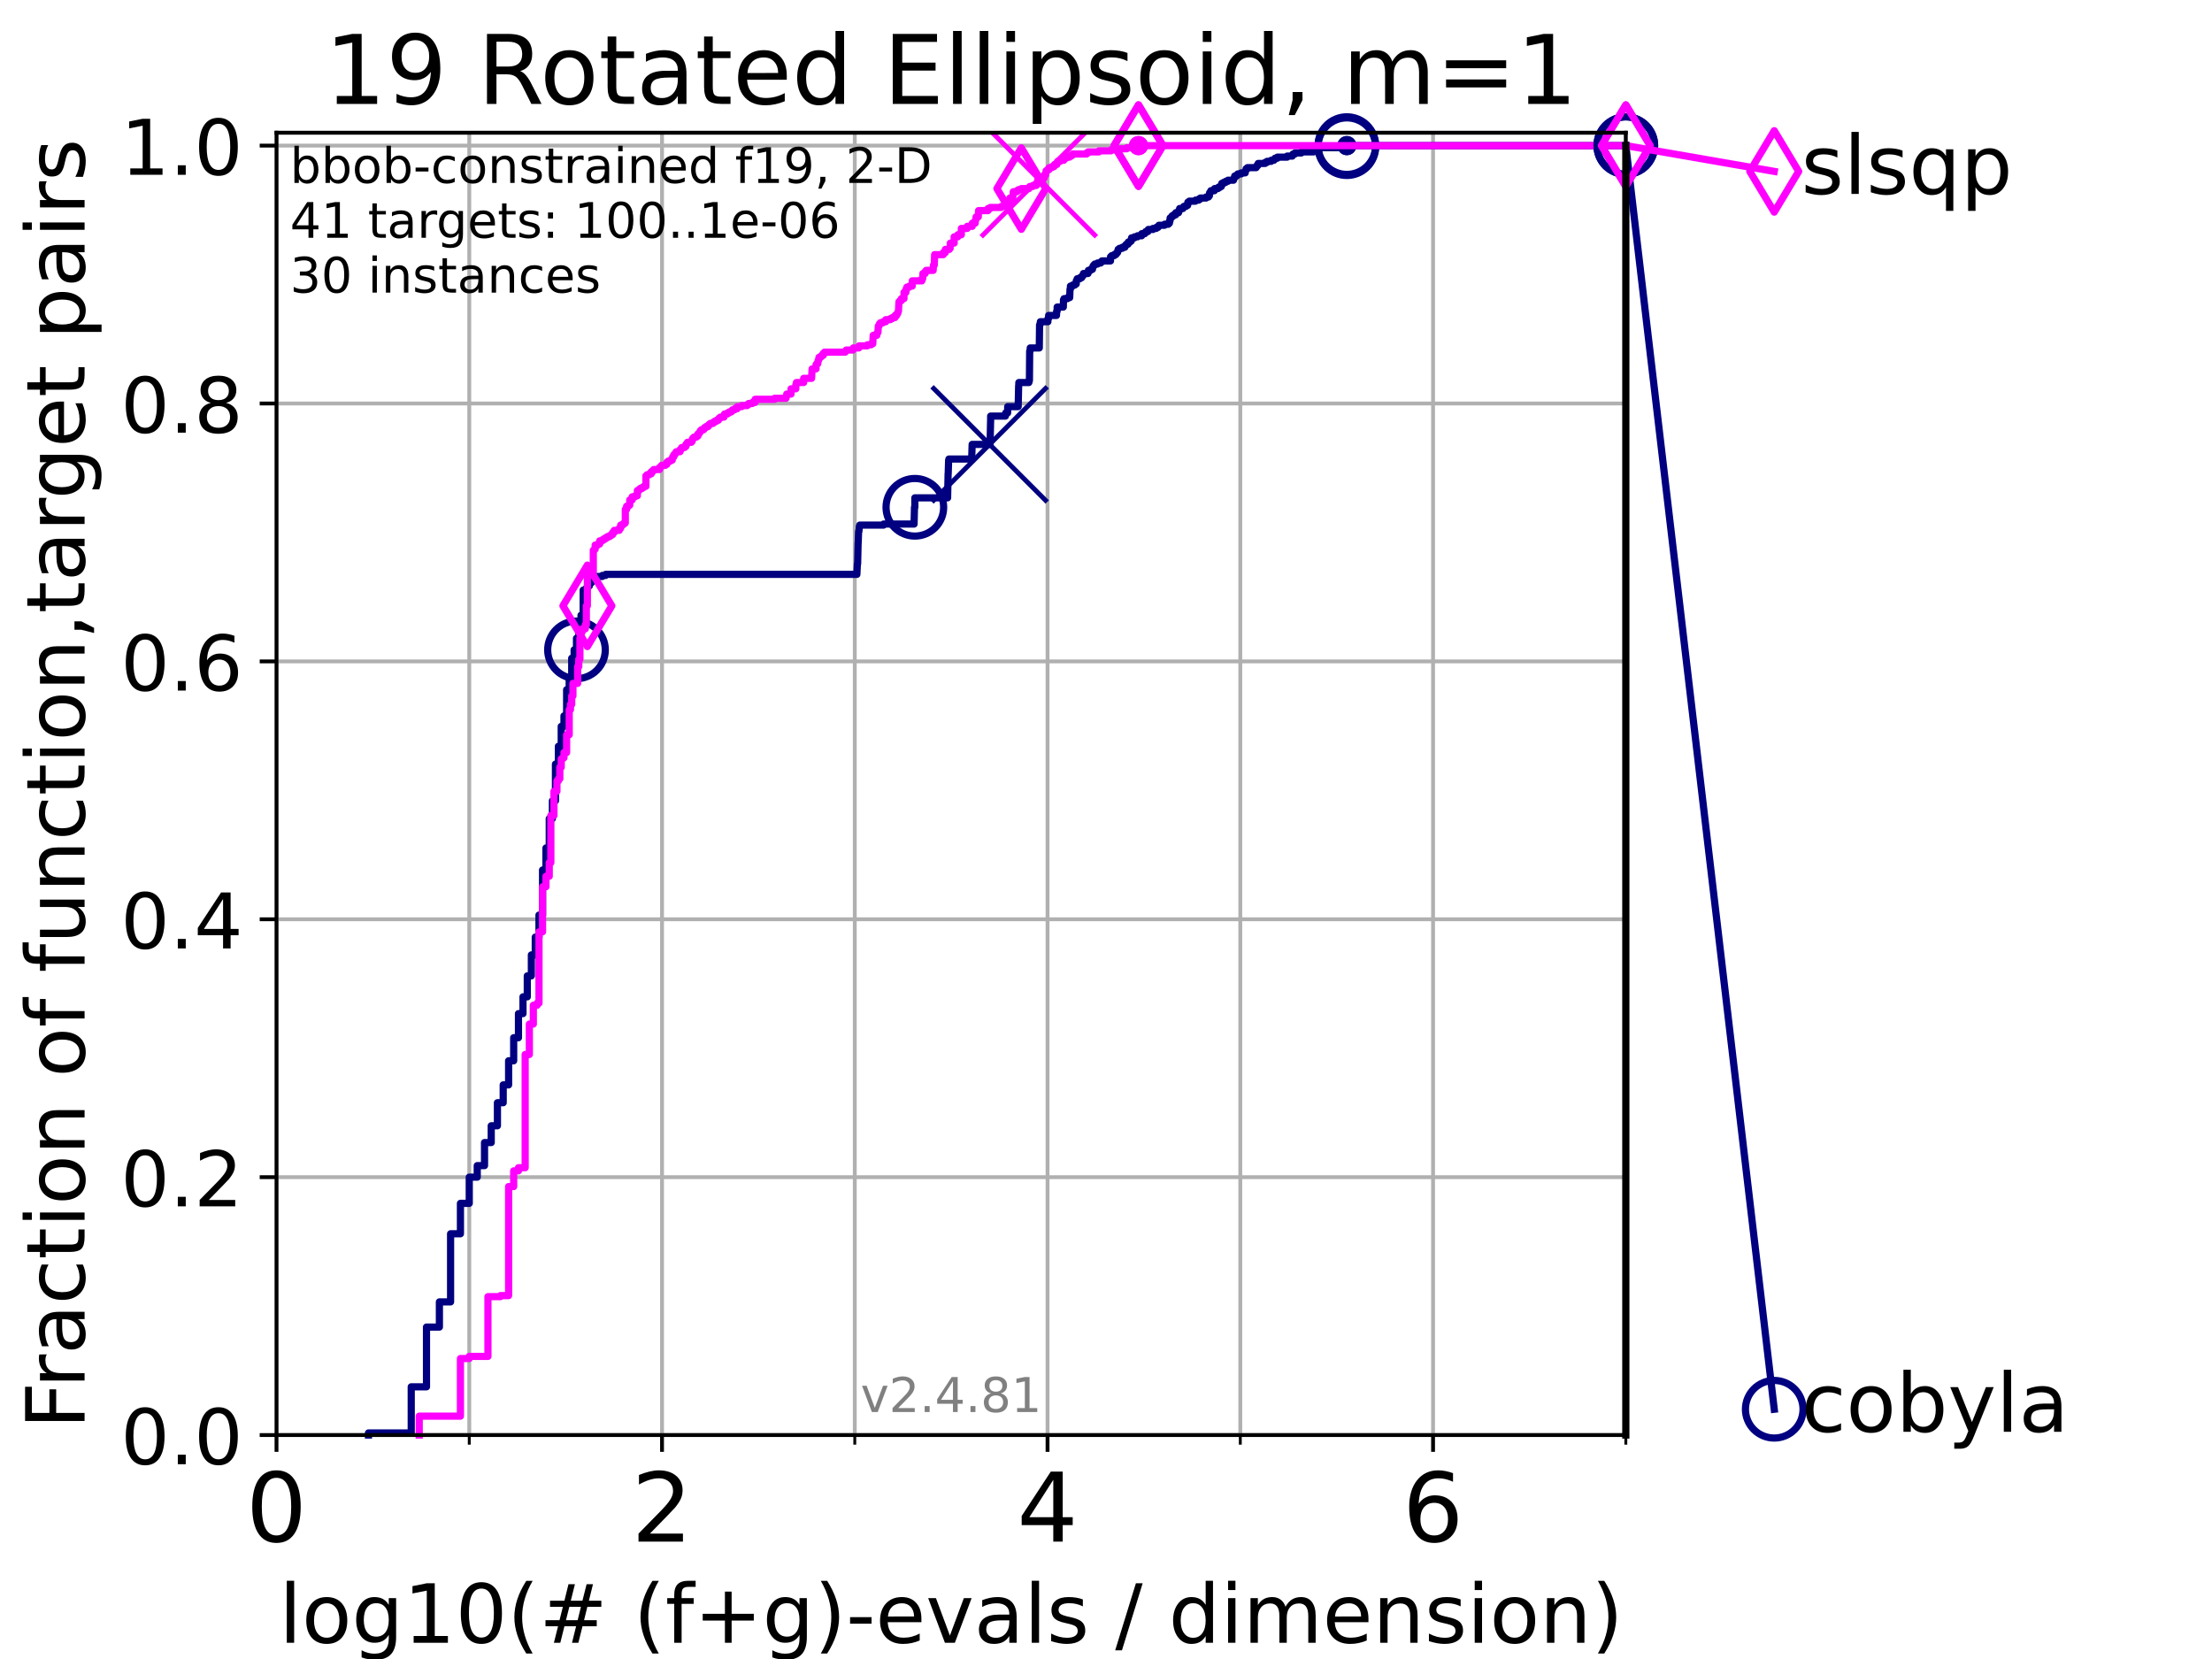 <?xml version="1.0" encoding="utf-8" standalone="no"?>
<!DOCTYPE svg PUBLIC "-//W3C//DTD SVG 1.1//EN"
  "http://www.w3.org/Graphics/SVG/1.1/DTD/svg11.dtd">
<!-- Created with matplotlib (https://matplotlib.org/) -->
<svg height="345.6pt" version="1.1" viewBox="0 0 460.8 345.6" width="460.8pt" xmlns="http://www.w3.org/2000/svg" xmlns:xlink="http://www.w3.org/1999/xlink">
 <defs>
  <style type="text/css">*{stroke-linecap:butt;stroke-linejoin:round;}</style>
 </defs>
 <g id="figure_1">
  <g id="patch_1">
   <path d="M 0 345.6 
L 460.8 345.6 
L 460.8 0 
L 0 0 
z
" style="fill:#ffffff;"/>
  </g>
  <g id="axes_1">
   <g id="patch_2">
    <path d="M 57.6 298.944 
L 338.688 298.944 
L 338.688 27.648 
L 57.6 27.648 
z
" style="fill:#ffffff;"/>
   </g>
   <g id="matplotlib.axis_1">
    <g id="xtick_1">
     <g id="line2d_1">
      <path clip-path="url(#pe06ba0b0c6)" d="M 57.6 298.944 
L 57.6 27.648 
" style="fill:none;stroke:#b0b0b0;stroke-linecap:square;stroke-width:0.8;"/>
     </g>
     <g id="line2d_2">
      <defs>
       <path d="M 0 0 
L 0 3.5 
" id="mce2fe02590" style="stroke:#000000;stroke-width:0.8;"/>
      </defs>
      <g>
       <use style="stroke:#000000;stroke-width:0.8;" x="57.6" xlink:href="#mce2fe02590" y="298.944"/>
      </g>
     </g>
     <g id="text_1">
      <!-- 0 -->
      <g transform="translate(51.237 321.141)scale(0.2 -0.2)">
       <defs>
        <path d="M 31.781 66.406 
Q 24.172 66.406 20.328 58.906 
Q 16.5 51.422 16.5 36.375 
Q 16.5 21.391 20.328 13.891 
Q 24.172 6.391 31.781 6.391 
Q 39.453 6.391 43.281 13.891 
Q 47.125 21.391 47.125 36.375 
Q 47.125 51.422 43.281 58.906 
Q 39.453 66.406 31.781 66.406 
z
M 31.781 74.219 
Q 44.047 74.219 50.516 64.516 
Q 56.984 54.828 56.984 36.375 
Q 56.984 17.969 50.516 8.266 
Q 44.047 -1.422 31.781 -1.422 
Q 19.531 -1.422 13.062 8.266 
Q 6.594 17.969 6.594 36.375 
Q 6.594 54.828 13.062 64.516 
Q 19.531 74.219 31.781 74.219 
z
" id="DejaVuSans-48"/>
       </defs>
       <use xlink:href="#DejaVuSans-48"/>
      </g>
     </g>
    </g>
    <g id="xtick_2">
     <g id="line2d_3">
      <path clip-path="url(#pe06ba0b0c6)" d="M 137.911 298.944 
L 137.911 27.648 
" style="fill:none;stroke:#b0b0b0;stroke-linecap:square;stroke-width:0.8;"/>
     </g>
     <g id="line2d_4">
      <g>
       <use style="stroke:#000000;stroke-width:0.8;" x="137.911" xlink:href="#mce2fe02590" y="298.944"/>
      </g>
     </g>
     <g id="text_2">
      <!-- 2 -->
      <g transform="translate(131.548 321.141)scale(0.2 -0.2)">
       <defs>
        <path d="M 19.188 8.297 
L 53.609 8.297 
L 53.609 0 
L 7.328 0 
L 7.328 8.297 
Q 12.938 14.109 22.625 23.891 
Q 32.328 33.688 34.812 36.531 
Q 39.547 41.844 41.422 45.531 
Q 43.312 49.219 43.312 52.781 
Q 43.312 58.594 39.234 62.25 
Q 35.156 65.922 28.609 65.922 
Q 23.969 65.922 18.812 64.312 
Q 13.672 62.703 7.812 59.422 
L 7.812 69.391 
Q 13.766 71.781 18.938 73 
Q 24.125 74.219 28.422 74.219 
Q 39.75 74.219 46.484 68.547 
Q 53.219 62.891 53.219 53.422 
Q 53.219 48.922 51.531 44.891 
Q 49.859 40.875 45.406 35.406 
Q 44.188 33.984 37.641 27.219 
Q 31.109 20.453 19.188 8.297 
z
" id="DejaVuSans-50"/>
       </defs>
       <use xlink:href="#DejaVuSans-50"/>
      </g>
     </g>
    </g>
    <g id="xtick_3">
     <g id="line2d_5">
      <path clip-path="url(#pe06ba0b0c6)" d="M 218.222 298.944 
L 218.222 27.648 
" style="fill:none;stroke:#b0b0b0;stroke-linecap:square;stroke-width:0.8;"/>
     </g>
     <g id="line2d_6">
      <g>
       <use style="stroke:#000000;stroke-width:0.8;" x="218.222" xlink:href="#mce2fe02590" y="298.944"/>
      </g>
     </g>
     <g id="text_3">
      <!-- 4 -->
      <g transform="translate(211.859 321.141)scale(0.2 -0.2)">
       <defs>
        <path d="M 37.797 64.312 
L 12.891 25.391 
L 37.797 25.391 
z
M 35.203 72.906 
L 47.609 72.906 
L 47.609 25.391 
L 58.016 25.391 
L 58.016 17.188 
L 47.609 17.188 
L 47.609 0 
L 37.797 0 
L 37.797 17.188 
L 4.891 17.188 
L 4.891 26.703 
z
" id="DejaVuSans-52"/>
       </defs>
       <use xlink:href="#DejaVuSans-52"/>
      </g>
     </g>
    </g>
    <g id="xtick_4">
     <g id="line2d_7">
      <path clip-path="url(#pe06ba0b0c6)" d="M 298.533 298.944 
L 298.533 27.648 
" style="fill:none;stroke:#b0b0b0;stroke-linecap:square;stroke-width:0.8;"/>
     </g>
     <g id="line2d_8">
      <g>
       <use style="stroke:#000000;stroke-width:0.8;" x="298.533" xlink:href="#mce2fe02590" y="298.944"/>
      </g>
     </g>
     <g id="text_4">
      <!-- 6 -->
      <g transform="translate(292.17 321.141)scale(0.2 -0.2)">
       <defs>
        <path d="M 33.016 40.375 
Q 26.375 40.375 22.484 35.828 
Q 18.609 31.297 18.609 23.391 
Q 18.609 15.531 22.484 10.953 
Q 26.375 6.391 33.016 6.391 
Q 39.656 6.391 43.531 10.953 
Q 47.406 15.531 47.406 23.391 
Q 47.406 31.297 43.531 35.828 
Q 39.656 40.375 33.016 40.375 
z
M 52.594 71.297 
L 52.594 62.312 
Q 48.875 64.062 45.094 64.984 
Q 41.312 65.922 37.594 65.922 
Q 27.828 65.922 22.672 59.328 
Q 17.531 52.734 16.797 39.406 
Q 19.672 43.656 24.016 45.922 
Q 28.375 48.188 33.594 48.188 
Q 44.578 48.188 50.953 41.516 
Q 57.328 34.859 57.328 23.391 
Q 57.328 12.156 50.688 5.359 
Q 44.047 -1.422 33.016 -1.422 
Q 20.359 -1.422 13.672 8.266 
Q 6.984 17.969 6.984 36.375 
Q 6.984 53.656 15.188 63.938 
Q 23.391 74.219 37.203 74.219 
Q 40.922 74.219 44.703 73.484 
Q 48.484 72.75 52.594 71.297 
z
" id="DejaVuSans-54"/>
       </defs>
       <use xlink:href="#DejaVuSans-54"/>
      </g>
     </g>
    </g>
    <g id="xtick_5">
     <g id="line2d_9">
      <path clip-path="url(#pe06ba0b0c6)" d="M 97.755 298.944 
L 97.755 27.648 
" style="fill:none;stroke:#b0b0b0;stroke-linecap:square;stroke-width:0.8;"/>
     </g>
     <g id="line2d_10">
      <defs>
       <path d="M 0 0 
L 0 2 
" id="mf11f650e58" style="stroke:#000000;stroke-width:0.6;"/>
      </defs>
      <g>
       <use style="stroke:#000000;stroke-width:0.6;" x="97.755" xlink:href="#mf11f650e58" y="298.944"/>
      </g>
     </g>
    </g>
    <g id="xtick_6">
     <g id="line2d_11">
      <path clip-path="url(#pe06ba0b0c6)" d="M 178.066 298.944 
L 178.066 27.648 
" style="fill:none;stroke:#b0b0b0;stroke-linecap:square;stroke-width:0.8;"/>
     </g>
     <g id="line2d_12">
      <g>
       <use style="stroke:#000000;stroke-width:0.6;" x="178.066" xlink:href="#mf11f650e58" y="298.944"/>
      </g>
     </g>
    </g>
    <g id="xtick_7">
     <g id="line2d_13">
      <path clip-path="url(#pe06ba0b0c6)" d="M 258.377 298.944 
L 258.377 27.648 
" style="fill:none;stroke:#b0b0b0;stroke-linecap:square;stroke-width:0.8;"/>
     </g>
     <g id="line2d_14">
      <g>
       <use style="stroke:#000000;stroke-width:0.6;" x="258.377" xlink:href="#mf11f650e58" y="298.944"/>
      </g>
     </g>
    </g>
    <g id="xtick_8">
     <g id="line2d_15">
      <path clip-path="url(#pe06ba0b0c6)" d="M 338.688 298.944 
L 338.688 27.648 
" style="fill:none;stroke:#b0b0b0;stroke-linecap:square;stroke-width:0.8;"/>
     </g>
     <g id="line2d_16">
      <g>
       <use style="stroke:#000000;stroke-width:0.6;" x="338.688" xlink:href="#mf11f650e58" y="298.944"/>
      </g>
     </g>
    </g>
    <g id="text_5">
     <!-- log10(# (f+g)-evals / dimension) -->
     <g transform="translate(58.145 342.218)scale(0.17 -0.17)">
      <defs>
       <path d="M 9.422 75.984 
L 18.406 75.984 
L 18.406 0 
L 9.422 0 
z
" id="DejaVuSans-108"/>
       <path d="M 30.609 48.391 
Q 23.391 48.391 19.188 42.75 
Q 14.984 37.109 14.984 27.297 
Q 14.984 17.484 19.156 11.844 
Q 23.344 6.203 30.609 6.203 
Q 37.797 6.203 41.984 11.859 
Q 46.188 17.531 46.188 27.297 
Q 46.188 37.016 41.984 42.703 
Q 37.797 48.391 30.609 48.391 
z
M 30.609 56 
Q 42.328 56 49.016 48.375 
Q 55.719 40.766 55.719 27.297 
Q 55.719 13.875 49.016 6.219 
Q 42.328 -1.422 30.609 -1.422 
Q 18.844 -1.422 12.172 6.219 
Q 5.516 13.875 5.516 27.297 
Q 5.516 40.766 12.172 48.375 
Q 18.844 56 30.609 56 
z
" id="DejaVuSans-111"/>
       <path d="M 45.406 27.984 
Q 45.406 37.75 41.375 43.109 
Q 37.359 48.484 30.078 48.484 
Q 22.859 48.484 18.828 43.109 
Q 14.797 37.75 14.797 27.984 
Q 14.797 18.266 18.828 12.891 
Q 22.859 7.516 30.078 7.516 
Q 37.359 7.516 41.375 12.891 
Q 45.406 18.266 45.406 27.984 
z
M 54.391 6.781 
Q 54.391 -7.172 48.188 -13.984 
Q 42 -20.797 29.203 -20.797 
Q 24.469 -20.797 20.266 -20.094 
Q 16.062 -19.391 12.109 -17.922 
L 12.109 -9.188 
Q 16.062 -11.328 19.922 -12.344 
Q 23.781 -13.375 27.781 -13.375 
Q 36.625 -13.375 41.016 -8.766 
Q 45.406 -4.156 45.406 5.172 
L 45.406 9.625 
Q 42.625 4.781 38.281 2.391 
Q 33.938 0 27.875 0 
Q 17.828 0 11.672 7.656 
Q 5.516 15.328 5.516 27.984 
Q 5.516 40.672 11.672 48.328 
Q 17.828 56 27.875 56 
Q 33.938 56 38.281 53.609 
Q 42.625 51.219 45.406 46.391 
L 45.406 54.688 
L 54.391 54.688 
z
" id="DejaVuSans-103"/>
       <path d="M 12.406 8.297 
L 28.516 8.297 
L 28.516 63.922 
L 10.984 60.406 
L 10.984 69.391 
L 28.422 72.906 
L 38.281 72.906 
L 38.281 8.297 
L 54.391 8.297 
L 54.391 0 
L 12.406 0 
z
" id="DejaVuSans-49"/>
       <path d="M 31 75.875 
Q 24.469 64.656 21.281 53.656 
Q 18.109 42.672 18.109 31.391 
Q 18.109 20.125 21.312 9.062 
Q 24.516 -2 31 -13.188 
L 23.188 -13.188 
Q 15.875 -1.703 12.234 9.375 
Q 8.594 20.453 8.594 31.391 
Q 8.594 42.281 12.203 53.312 
Q 15.828 64.359 23.188 75.875 
z
" id="DejaVuSans-40"/>
       <path d="M 51.125 44 
L 36.922 44 
L 32.812 27.688 
L 47.125 27.688 
z
M 43.797 71.781 
L 38.719 51.516 
L 52.984 51.516 
L 58.109 71.781 
L 65.922 71.781 
L 60.891 51.516 
L 76.125 51.516 
L 76.125 44 
L 58.984 44 
L 54.984 27.688 
L 70.516 27.688 
L 70.516 20.219 
L 53.078 20.219 
L 48 0 
L 40.188 0 
L 45.219 20.219 
L 30.906 20.219 
L 25.875 0 
L 18.016 0 
L 23.094 20.219 
L 7.719 20.219 
L 7.719 27.688 
L 24.906 27.688 
L 29 44 
L 13.281 44 
L 13.281 51.516 
L 30.906 51.516 
L 35.891 71.781 
z
" id="DejaVuSans-35"/>
       <path id="DejaVuSans-32"/>
       <path d="M 37.109 75.984 
L 37.109 68.5 
L 28.516 68.5 
Q 23.688 68.5 21.797 66.547 
Q 19.922 64.594 19.922 59.516 
L 19.922 54.688 
L 34.719 54.688 
L 34.719 47.703 
L 19.922 47.703 
L 19.922 0 
L 10.891 0 
L 10.891 47.703 
L 2.297 47.703 
L 2.297 54.688 
L 10.891 54.688 
L 10.891 58.5 
Q 10.891 67.625 15.141 71.797 
Q 19.391 75.984 28.609 75.984 
z
" id="DejaVuSans-102"/>
       <path d="M 46 62.703 
L 46 35.5 
L 73.188 35.5 
L 73.188 27.203 
L 46 27.203 
L 46 0 
L 37.797 0 
L 37.797 27.203 
L 10.594 27.203 
L 10.594 35.5 
L 37.797 35.5 
L 37.797 62.703 
z
" id="DejaVuSans-43"/>
       <path d="M 8.016 75.875 
L 15.828 75.875 
Q 23.141 64.359 26.781 53.312 
Q 30.422 42.281 30.422 31.391 
Q 30.422 20.453 26.781 9.375 
Q 23.141 -1.703 15.828 -13.188 
L 8.016 -13.188 
Q 14.5 -2 17.703 9.062 
Q 20.906 20.125 20.906 31.391 
Q 20.906 42.672 17.703 53.656 
Q 14.5 64.656 8.016 75.875 
z
" id="DejaVuSans-41"/>
       <path d="M 4.891 31.391 
L 31.203 31.391 
L 31.203 23.391 
L 4.891 23.391 
z
" id="DejaVuSans-45"/>
       <path d="M 56.203 29.594 
L 56.203 25.203 
L 14.891 25.203 
Q 15.484 15.922 20.484 11.062 
Q 25.484 6.203 34.422 6.203 
Q 39.594 6.203 44.453 7.469 
Q 49.312 8.734 54.109 11.281 
L 54.109 2.781 
Q 49.266 0.734 44.188 -0.344 
Q 39.109 -1.422 33.891 -1.422 
Q 20.797 -1.422 13.156 6.188 
Q 5.516 13.812 5.516 26.812 
Q 5.516 40.234 12.766 48.109 
Q 20.016 56 32.328 56 
Q 43.359 56 49.781 48.891 
Q 56.203 41.797 56.203 29.594 
z
M 47.219 32.234 
Q 47.125 39.594 43.094 43.984 
Q 39.062 48.391 32.422 48.391 
Q 24.906 48.391 20.391 44.141 
Q 15.875 39.891 15.188 32.172 
z
" id="DejaVuSans-101"/>
       <path d="M 2.984 54.688 
L 12.5 54.688 
L 29.594 8.797 
L 46.688 54.688 
L 56.203 54.688 
L 35.688 0 
L 23.484 0 
z
" id="DejaVuSans-118"/>
       <path d="M 34.281 27.484 
Q 23.391 27.484 19.188 25 
Q 14.984 22.516 14.984 16.5 
Q 14.984 11.719 18.141 8.906 
Q 21.297 6.109 26.703 6.109 
Q 34.188 6.109 38.703 11.406 
Q 43.219 16.703 43.219 25.484 
L 43.219 27.484 
z
M 52.203 31.203 
L 52.203 0 
L 43.219 0 
L 43.219 8.297 
Q 40.141 3.328 35.547 0.953 
Q 30.953 -1.422 24.312 -1.422 
Q 15.922 -1.422 10.953 3.297 
Q 6 8.016 6 15.922 
Q 6 25.141 12.172 29.828 
Q 18.359 34.516 30.609 34.516 
L 43.219 34.516 
L 43.219 35.406 
Q 43.219 41.609 39.141 45 
Q 35.062 48.391 27.688 48.391 
Q 23 48.391 18.547 47.266 
Q 14.109 46.141 10.016 43.891 
L 10.016 52.203 
Q 14.938 54.109 19.578 55.047 
Q 24.219 56 28.609 56 
Q 40.484 56 46.344 49.844 
Q 52.203 43.703 52.203 31.203 
z
" id="DejaVuSans-97"/>
       <path d="M 44.281 53.078 
L 44.281 44.578 
Q 40.484 46.531 36.375 47.5 
Q 32.281 48.484 27.875 48.484 
Q 21.188 48.484 17.844 46.438 
Q 14.5 44.391 14.5 40.281 
Q 14.5 37.156 16.891 35.375 
Q 19.281 33.594 26.516 31.984 
L 29.594 31.297 
Q 39.156 29.25 43.188 25.516 
Q 47.219 21.781 47.219 15.094 
Q 47.219 7.469 41.188 3.016 
Q 35.156 -1.422 24.609 -1.422 
Q 20.219 -1.422 15.453 -0.562 
Q 10.688 0.297 5.422 2 
L 5.422 11.281 
Q 10.406 8.688 15.234 7.391 
Q 20.062 6.109 24.812 6.109 
Q 31.156 6.109 34.562 8.281 
Q 37.984 10.453 37.984 14.406 
Q 37.984 18.062 35.516 20.016 
Q 33.062 21.969 24.703 23.781 
L 21.578 24.516 
Q 13.234 26.266 9.516 29.906 
Q 5.812 33.547 5.812 39.891 
Q 5.812 47.609 11.281 51.797 
Q 16.75 56 26.812 56 
Q 31.781 56 36.172 55.266 
Q 40.578 54.547 44.281 53.078 
z
" id="DejaVuSans-115"/>
       <path d="M 25.391 72.906 
L 33.688 72.906 
L 8.297 -9.281 
L 0 -9.281 
z
" id="DejaVuSans-47"/>
       <path d="M 45.406 46.391 
L 45.406 75.984 
L 54.391 75.984 
L 54.391 0 
L 45.406 0 
L 45.406 8.203 
Q 42.578 3.328 38.25 0.953 
Q 33.938 -1.422 27.875 -1.422 
Q 17.969 -1.422 11.734 6.484 
Q 5.516 14.406 5.516 27.297 
Q 5.516 40.188 11.734 48.094 
Q 17.969 56 27.875 56 
Q 33.938 56 38.25 53.625 
Q 42.578 51.266 45.406 46.391 
z
M 14.797 27.297 
Q 14.797 17.391 18.875 11.75 
Q 22.953 6.109 30.078 6.109 
Q 37.203 6.109 41.297 11.75 
Q 45.406 17.391 45.406 27.297 
Q 45.406 37.203 41.297 42.844 
Q 37.203 48.484 30.078 48.484 
Q 22.953 48.484 18.875 42.844 
Q 14.797 37.203 14.797 27.297 
z
" id="DejaVuSans-100"/>
       <path d="M 9.422 54.688 
L 18.406 54.688 
L 18.406 0 
L 9.422 0 
z
M 9.422 75.984 
L 18.406 75.984 
L 18.406 64.594 
L 9.422 64.594 
z
" id="DejaVuSans-105"/>
       <path d="M 52 44.188 
Q 55.375 50.25 60.062 53.125 
Q 64.75 56 71.094 56 
Q 79.641 56 84.281 50.016 
Q 88.922 44.047 88.922 33.016 
L 88.922 0 
L 79.891 0 
L 79.891 32.719 
Q 79.891 40.578 77.094 44.375 
Q 74.312 48.188 68.609 48.188 
Q 61.625 48.188 57.562 43.547 
Q 53.516 38.922 53.516 30.906 
L 53.516 0 
L 44.484 0 
L 44.484 32.719 
Q 44.484 40.625 41.703 44.406 
Q 38.922 48.188 33.109 48.188 
Q 26.219 48.188 22.156 43.531 
Q 18.109 38.875 18.109 30.906 
L 18.109 0 
L 9.078 0 
L 9.078 54.688 
L 18.109 54.688 
L 18.109 46.188 
Q 21.188 51.219 25.484 53.609 
Q 29.781 56 35.688 56 
Q 41.656 56 45.828 52.969 
Q 50 49.953 52 44.188 
z
" id="DejaVuSans-109"/>
       <path d="M 54.891 33.016 
L 54.891 0 
L 45.906 0 
L 45.906 32.719 
Q 45.906 40.484 42.875 44.328 
Q 39.844 48.188 33.797 48.188 
Q 26.516 48.188 22.312 43.547 
Q 18.109 38.922 18.109 30.906 
L 18.109 0 
L 9.078 0 
L 9.078 54.688 
L 18.109 54.688 
L 18.109 46.188 
Q 21.344 51.125 25.703 53.562 
Q 30.078 56 35.797 56 
Q 45.219 56 50.047 50.172 
Q 54.891 44.344 54.891 33.016 
z
" id="DejaVuSans-110"/>
      </defs>
      <use xlink:href="#DejaVuSans-108"/>
      <use x="27.783" xlink:href="#DejaVuSans-111"/>
      <use x="88.965" xlink:href="#DejaVuSans-103"/>
      <use x="152.441" xlink:href="#DejaVuSans-49"/>
      <use x="216.064" xlink:href="#DejaVuSans-48"/>
      <use x="279.688" xlink:href="#DejaVuSans-40"/>
      <use x="318.701" xlink:href="#DejaVuSans-35"/>
      <use x="402.49" xlink:href="#DejaVuSans-32"/>
      <use x="434.277" xlink:href="#DejaVuSans-40"/>
      <use x="473.291" xlink:href="#DejaVuSans-102"/>
      <use x="508.496" xlink:href="#DejaVuSans-43"/>
      <use x="592.285" xlink:href="#DejaVuSans-103"/>
      <use x="655.762" xlink:href="#DejaVuSans-41"/>
      <use x="694.775" xlink:href="#DejaVuSans-45"/>
      <use x="730.859" xlink:href="#DejaVuSans-101"/>
      <use x="792.383" xlink:href="#DejaVuSans-118"/>
      <use x="851.562" xlink:href="#DejaVuSans-97"/>
      <use x="912.842" xlink:href="#DejaVuSans-108"/>
      <use x="940.625" xlink:href="#DejaVuSans-115"/>
      <use x="992.725" xlink:href="#DejaVuSans-32"/>
      <use x="1024.512" xlink:href="#DejaVuSans-47"/>
      <use x="1058.203" xlink:href="#DejaVuSans-32"/>
      <use x="1089.99" xlink:href="#DejaVuSans-100"/>
      <use x="1153.467" xlink:href="#DejaVuSans-105"/>
      <use x="1181.25" xlink:href="#DejaVuSans-109"/>
      <use x="1278.662" xlink:href="#DejaVuSans-101"/>
      <use x="1340.186" xlink:href="#DejaVuSans-110"/>
      <use x="1403.564" xlink:href="#DejaVuSans-115"/>
      <use x="1455.664" xlink:href="#DejaVuSans-105"/>
      <use x="1483.447" xlink:href="#DejaVuSans-111"/>
      <use x="1544.629" xlink:href="#DejaVuSans-110"/>
      <use x="1608.008" xlink:href="#DejaVuSans-41"/>
     </g>
    </g>
   </g>
   <g id="matplotlib.axis_2">
    <g id="ytick_1">
     <g id="line2d_17">
      <path clip-path="url(#pe06ba0b0c6)" d="M 57.6 298.944 
L 338.688 298.944 
" style="fill:none;stroke:#b0b0b0;stroke-linecap:square;stroke-width:0.8;"/>
     </g>
     <g id="line2d_18">
      <defs>
       <path d="M 0 0 
L -3.5 0 
" id="maa5a373a79" style="stroke:#000000;stroke-width:0.8;"/>
      </defs>
      <g>
       <use style="stroke:#000000;stroke-width:0.8;" x="57.6" xlink:href="#maa5a373a79" y="298.944"/>
      </g>
     </g>
     <g id="text_6">
      <!-- 0.0 -->
      <g transform="translate(25.155 305.023)scale(0.16 -0.16)">
       <defs>
        <path d="M 10.688 12.406 
L 21 12.406 
L 21 0 
L 10.688 0 
z
" id="DejaVuSans-46"/>
       </defs>
       <use xlink:href="#DejaVuSans-48"/>
       <use x="63.623" xlink:href="#DejaVuSans-46"/>
       <use x="95.41" xlink:href="#DejaVuSans-48"/>
      </g>
     </g>
    </g>
    <g id="ytick_2">
     <g id="line2d_19">
      <path clip-path="url(#pe06ba0b0c6)" d="M 57.6 245.222 
L 338.688 245.222 
" style="fill:none;stroke:#b0b0b0;stroke-linecap:square;stroke-width:0.8;"/>
     </g>
     <g id="line2d_20">
      <g>
       <use style="stroke:#000000;stroke-width:0.8;" x="57.6" xlink:href="#maa5a373a79" y="245.222"/>
      </g>
     </g>
     <g id="text_7">
      <!-- 0.2 -->
      <g transform="translate(25.155 251.301)scale(0.16 -0.16)">
       <use xlink:href="#DejaVuSans-48"/>
       <use x="63.623" xlink:href="#DejaVuSans-46"/>
       <use x="95.41" xlink:href="#DejaVuSans-50"/>
      </g>
     </g>
    </g>
    <g id="ytick_3">
     <g id="line2d_21">
      <path clip-path="url(#pe06ba0b0c6)" d="M 57.6 191.5 
L 338.688 191.5 
" style="fill:none;stroke:#b0b0b0;stroke-linecap:square;stroke-width:0.8;"/>
     </g>
     <g id="line2d_22">
      <g>
       <use style="stroke:#000000;stroke-width:0.8;" x="57.6" xlink:href="#maa5a373a79" y="191.5"/>
      </g>
     </g>
     <g id="text_8">
      <!-- 0.4 -->
      <g transform="translate(25.155 197.579)scale(0.16 -0.16)">
       <use xlink:href="#DejaVuSans-48"/>
       <use x="63.623" xlink:href="#DejaVuSans-46"/>
       <use x="95.41" xlink:href="#DejaVuSans-52"/>
      </g>
     </g>
    </g>
    <g id="ytick_4">
     <g id="line2d_23">
      <path clip-path="url(#pe06ba0b0c6)" d="M 57.6 137.778 
L 338.688 137.778 
" style="fill:none;stroke:#b0b0b0;stroke-linecap:square;stroke-width:0.8;"/>
     </g>
     <g id="line2d_24">
      <g>
       <use style="stroke:#000000;stroke-width:0.8;" x="57.6" xlink:href="#maa5a373a79" y="137.778"/>
      </g>
     </g>
     <g id="text_9">
      <!-- 0.6 -->
      <g transform="translate(25.155 143.857)scale(0.16 -0.16)">
       <use xlink:href="#DejaVuSans-48"/>
       <use x="63.623" xlink:href="#DejaVuSans-46"/>
       <use x="95.41" xlink:href="#DejaVuSans-54"/>
      </g>
     </g>
    </g>
    <g id="ytick_5">
     <g id="line2d_25">
      <path clip-path="url(#pe06ba0b0c6)" d="M 57.6 84.056 
L 338.688 84.056 
" style="fill:none;stroke:#b0b0b0;stroke-linecap:square;stroke-width:0.8;"/>
     </g>
     <g id="line2d_26">
      <g>
       <use style="stroke:#000000;stroke-width:0.8;" x="57.6" xlink:href="#maa5a373a79" y="84.056"/>
      </g>
     </g>
     <g id="text_10">
      <!-- 0.8 -->
      <g transform="translate(25.155 90.135)scale(0.16 -0.16)">
       <defs>
        <path d="M 31.781 34.625 
Q 24.75 34.625 20.719 30.859 
Q 16.703 27.094 16.703 20.516 
Q 16.703 13.922 20.719 10.156 
Q 24.75 6.391 31.781 6.391 
Q 38.812 6.391 42.859 10.172 
Q 46.922 13.969 46.922 20.516 
Q 46.922 27.094 42.891 30.859 
Q 38.875 34.625 31.781 34.625 
z
M 21.922 38.812 
Q 15.578 40.375 12.031 44.719 
Q 8.5 49.078 8.5 55.328 
Q 8.5 64.062 14.719 69.141 
Q 20.953 74.219 31.781 74.219 
Q 42.672 74.219 48.875 69.141 
Q 55.078 64.062 55.078 55.328 
Q 55.078 49.078 51.531 44.719 
Q 48 40.375 41.703 38.812 
Q 48.828 37.156 52.797 32.312 
Q 56.781 27.484 56.781 20.516 
Q 56.781 9.906 50.312 4.234 
Q 43.844 -1.422 31.781 -1.422 
Q 19.734 -1.422 13.25 4.234 
Q 6.781 9.906 6.781 20.516 
Q 6.781 27.484 10.781 32.312 
Q 14.797 37.156 21.922 38.812 
z
M 18.312 54.391 
Q 18.312 48.734 21.844 45.562 
Q 25.391 42.391 31.781 42.391 
Q 38.141 42.391 41.719 45.562 
Q 45.312 48.734 45.312 54.391 
Q 45.312 60.062 41.719 63.234 
Q 38.141 66.406 31.781 66.406 
Q 25.391 66.406 21.844 63.234 
Q 18.312 60.062 18.312 54.391 
z
" id="DejaVuSans-56"/>
       </defs>
       <use xlink:href="#DejaVuSans-48"/>
       <use x="63.623" xlink:href="#DejaVuSans-46"/>
       <use x="95.41" xlink:href="#DejaVuSans-56"/>
      </g>
     </g>
    </g>
    <g id="ytick_6">
     <g id="line2d_27">
      <path clip-path="url(#pe06ba0b0c6)" d="M 57.6 30.334 
L 338.688 30.334 
" style="fill:none;stroke:#b0b0b0;stroke-linecap:square;stroke-width:0.8;"/>
     </g>
     <g id="line2d_28">
      <g>
       <use style="stroke:#000000;stroke-width:0.8;" x="57.6" xlink:href="#maa5a373a79" y="30.334"/>
      </g>
     </g>
     <g id="text_11">
      <!-- 1.0 -->
      <g transform="translate(25.155 36.413)scale(0.16 -0.16)">
       <use xlink:href="#DejaVuSans-49"/>
       <use x="63.623" xlink:href="#DejaVuSans-46"/>
       <use x="95.41" xlink:href="#DejaVuSans-48"/>
      </g>
     </g>
    </g>
    <g id="text_12">
     <!-- Fraction of function,target pairs -->
     <g transform="translate(17.62 297.681)rotate(-90)scale(0.17 -0.17)">
      <defs>
       <path d="M 9.812 72.906 
L 51.703 72.906 
L 51.703 64.594 
L 19.672 64.594 
L 19.672 43.109 
L 48.578 43.109 
L 48.578 34.812 
L 19.672 34.812 
L 19.672 0 
L 9.812 0 
z
" id="DejaVuSans-70"/>
       <path d="M 41.109 46.297 
Q 39.594 47.172 37.812 47.578 
Q 36.031 48 33.891 48 
Q 26.266 48 22.188 43.047 
Q 18.109 38.094 18.109 28.812 
L 18.109 0 
L 9.078 0 
L 9.078 54.688 
L 18.109 54.688 
L 18.109 46.188 
Q 20.953 51.172 25.484 53.578 
Q 30.031 56 36.531 56 
Q 37.453 56 38.578 55.875 
Q 39.703 55.766 41.062 55.516 
z
" id="DejaVuSans-114"/>
       <path d="M 48.781 52.594 
L 48.781 44.188 
Q 44.969 46.297 41.141 47.344 
Q 37.312 48.391 33.406 48.391 
Q 24.656 48.391 19.812 42.844 
Q 14.984 37.312 14.984 27.297 
Q 14.984 17.281 19.812 11.734 
Q 24.656 6.203 33.406 6.203 
Q 37.312 6.203 41.141 7.25 
Q 44.969 8.297 48.781 10.406 
L 48.781 2.094 
Q 45.016 0.344 40.984 -0.531 
Q 36.969 -1.422 32.422 -1.422 
Q 20.062 -1.422 12.781 6.344 
Q 5.516 14.109 5.516 27.297 
Q 5.516 40.672 12.859 48.328 
Q 20.219 56 33.016 56 
Q 37.156 56 41.109 55.141 
Q 45.062 54.297 48.781 52.594 
z
" id="DejaVuSans-99"/>
       <path d="M 18.312 70.219 
L 18.312 54.688 
L 36.812 54.688 
L 36.812 47.703 
L 18.312 47.703 
L 18.312 18.016 
Q 18.312 11.328 20.141 9.422 
Q 21.969 7.516 27.594 7.516 
L 36.812 7.516 
L 36.812 0 
L 27.594 0 
Q 17.188 0 13.234 3.875 
Q 9.281 7.766 9.281 18.016 
L 9.281 47.703 
L 2.688 47.703 
L 2.688 54.688 
L 9.281 54.688 
L 9.281 70.219 
z
" id="DejaVuSans-116"/>
       <path d="M 8.5 21.578 
L 8.5 54.688 
L 17.484 54.688 
L 17.484 21.922 
Q 17.484 14.156 20.5 10.266 
Q 23.531 6.391 29.594 6.391 
Q 36.859 6.391 41.078 11.031 
Q 45.312 15.672 45.312 23.688 
L 45.312 54.688 
L 54.297 54.688 
L 54.297 0 
L 45.312 0 
L 45.312 8.406 
Q 42.047 3.422 37.719 1 
Q 33.406 -1.422 27.688 -1.422 
Q 18.266 -1.422 13.375 4.438 
Q 8.5 10.297 8.5 21.578 
z
M 31.109 56 
z
" id="DejaVuSans-117"/>
       <path d="M 11.719 12.406 
L 22.016 12.406 
L 22.016 4 
L 14.016 -11.625 
L 7.719 -11.625 
L 11.719 4 
z
" id="DejaVuSans-44"/>
       <path d="M 18.109 8.203 
L 18.109 -20.797 
L 9.078 -20.797 
L 9.078 54.688 
L 18.109 54.688 
L 18.109 46.391 
Q 20.953 51.266 25.266 53.625 
Q 29.594 56 35.594 56 
Q 45.562 56 51.781 48.094 
Q 58.016 40.188 58.016 27.297 
Q 58.016 14.406 51.781 6.484 
Q 45.562 -1.422 35.594 -1.422 
Q 29.594 -1.422 25.266 0.953 
Q 20.953 3.328 18.109 8.203 
z
M 48.688 27.297 
Q 48.688 37.203 44.609 42.844 
Q 40.531 48.484 33.406 48.484 
Q 26.266 48.484 22.188 42.844 
Q 18.109 37.203 18.109 27.297 
Q 18.109 17.391 22.188 11.75 
Q 26.266 6.109 33.406 6.109 
Q 40.531 6.109 44.609 11.75 
Q 48.688 17.391 48.688 27.297 
z
" id="DejaVuSans-112"/>
      </defs>
      <use xlink:href="#DejaVuSans-70"/>
      <use x="50.27" xlink:href="#DejaVuSans-114"/>
      <use x="91.383" xlink:href="#DejaVuSans-97"/>
      <use x="152.662" xlink:href="#DejaVuSans-99"/>
      <use x="207.643" xlink:href="#DejaVuSans-116"/>
      <use x="246.852" xlink:href="#DejaVuSans-105"/>
      <use x="274.635" xlink:href="#DejaVuSans-111"/>
      <use x="335.816" xlink:href="#DejaVuSans-110"/>
      <use x="399.195" xlink:href="#DejaVuSans-32"/>
      <use x="430.982" xlink:href="#DejaVuSans-111"/>
      <use x="492.164" xlink:href="#DejaVuSans-102"/>
      <use x="527.369" xlink:href="#DejaVuSans-32"/>
      <use x="559.156" xlink:href="#DejaVuSans-102"/>
      <use x="594.361" xlink:href="#DejaVuSans-117"/>
      <use x="657.74" xlink:href="#DejaVuSans-110"/>
      <use x="721.119" xlink:href="#DejaVuSans-99"/>
      <use x="776.1" xlink:href="#DejaVuSans-116"/>
      <use x="815.309" xlink:href="#DejaVuSans-105"/>
      <use x="843.092" xlink:href="#DejaVuSans-111"/>
      <use x="904.273" xlink:href="#DejaVuSans-110"/>
      <use x="967.652" xlink:href="#DejaVuSans-44"/>
      <use x="999.439" xlink:href="#DejaVuSans-116"/>
      <use x="1038.648" xlink:href="#DejaVuSans-97"/>
      <use x="1099.928" xlink:href="#DejaVuSans-114"/>
      <use x="1139.291" xlink:href="#DejaVuSans-103"/>
      <use x="1202.768" xlink:href="#DejaVuSans-101"/>
      <use x="1264.291" xlink:href="#DejaVuSans-116"/>
      <use x="1303.5" xlink:href="#DejaVuSans-32"/>
      <use x="1335.287" xlink:href="#DejaVuSans-112"/>
      <use x="1398.764" xlink:href="#DejaVuSans-97"/>
      <use x="1460.043" xlink:href="#DejaVuSans-105"/>
      <use x="1487.826" xlink:href="#DejaVuSans-114"/>
      <use x="1528.939" xlink:href="#DejaVuSans-115"/>
     </g>
    </g>
   </g>
   <g id="line2d_29">
    <defs>
     <path d="M 0 1.5 
C 0.398 1.5 0.779 1.342 1.061 1.061 
C 1.342 0.779 1.5 0.398 1.5 0 
C 1.5 -0.398 1.342 -0.779 1.061 -1.061 
C 0.779 -1.342 0.398 -1.5 0 -1.5 
C -0.398 -1.5 -0.779 -1.342 -1.061 -1.061 
C -1.342 -0.779 -1.5 -0.398 -1.5 0 
C -1.5 0.398 -1.342 0.779 -1.061 1.061 
C -0.779 1.342 -0.398 1.5 0 1.5 
z
" id="mdcdc7176c6" style="stroke:#000080;"/>
    </defs>
    <g>
     <use style="fill:#000080;stroke:#000080;" x="280.573" xlink:href="#mdcdc7176c6" y="30.334"/>
     <use style="fill:#000080;stroke:#000080;" x="280.573" xlink:href="#mdcdc7176c6" y="30.334"/>
    </g>
   </g>
   <g id="line2d_30">
    <path d="M 76.759 298.944 
L 76.759 298.507 
L 85.667 298.507 
L 85.667 288.898 
L 88.847 288.898 
L 88.847 276.451 
L 91.535 276.451 
L 91.535 271.209 
L 93.864 271.209 
L 93.864 257.015 
L 95.918 257.015 
L 95.918 250.682 
L 97.755 250.682 
L 97.755 245.222 
L 99.418 245.222 
L 99.418 242.82 
L 100.935 242.82 
L 100.935 238.015 
L 102.331 238.015 
L 102.331 234.521 
L 103.623 234.521 
L 103.623 229.717 
L 104.826 229.717 
L 104.826 226.004 
L 105.952 226.004 
L 105.952 220.982 
L 107.009 220.982 
L 107.009 216.177 
L 108.006 216.177 
L 108.006 211.154 
L 108.949 211.154 
L 108.949 207.66 
L 109.843 207.66 
L 109.843 203.293 
L 110.694 203.293 
L 110.694 198.925 
L 111.506 198.925 
L 111.506 195.213 
L 112.281 195.213 
L 112.281 190.627 
L 113.023 190.627 
L 113.023 181.236 
L 113.735 181.236 
L 113.735 176.65 
L 114.419 176.65 
L 114.419 170.535 
L 115.077 170.535 
L 115.077 166.823 
L 115.711 166.823 
L 115.711 159.179 
L 116.323 159.179 
L 116.323 155.467 
L 116.914 155.467 
L 116.914 151.318 
L 117.486 151.318 
L 117.486 149.134 
L 118.04 149.134 
L 118.04 143.674 
L 118.577 143.674 
L 118.577 141.491 
L 119.097 141.491 
L 119.097 137.123 
L 119.603 137.123 
L 119.603 135.376 
L 120.094 135.376 
L 120.094 132.974 
L 120.572 132.974 
L 120.572 131.008 
L 121.037 131.008 
L 121.037 128.169 
L 121.49 128.169 
L 121.49 122.928 
L 121.931 122.928 
L 121.931 122.71 
L 122.362 122.71 
L 122.362 122.055 
L 122.782 122.055 
L 122.782 121.399 
L 123.193 121.399 
L 123.193 120.744 
L 123.594 120.744 
L 123.594 120.307 
L 124.369 120.307 
L 124.369 120.089 
L 125.471 120.089 
L 125.471 119.871 
L 126.168 119.871 
L 126.168 119.652 
L 178.505 119.652 
L 178.607 117.469 
L 178.658 117.469 
L 178.759 113.101 
L 178.775 113.101 
L 178.859 110.699 
L 178.925 110.699 
L 179.025 109.607 
L 179.107 109.607 
L 179.107 109.388 
L 184.064 109.388 
L 184.064 109.17 
L 190.418 109.17 
L 190.504 105.676 
L 190.581 105.676 
L 190.581 103.71 
L 197.405 103.71 
L 197.508 98.688 
L 197.525 98.688 
L 197.616 95.849 
L 197.673 95.849 
L 197.673 95.63 
L 202.42 95.63 
L 202.515 92.573 
L 206.248 92.573 
L 206.357 87.769 
L 206.361 87.769 
L 206.371 86.677 
L 209.445 86.677 
L 209.503 86.022 
L 209.905 86.022 
L 209.922 84.711 
L 212.105 84.711 
L 212.202 80.344 
L 212.222 80.344 
L 212.246 79.688 
L 214.328 79.688 
L 214.437 79.252 
L 214.448 79.252 
L 214.502 73.137 
L 214.583 73.137 
L 214.618 72.482 
L 216.502 72.482 
L 216.561 67.677 
L 216.656 67.677 
L 216.727 67.022 
L 218.297 67.022 
L 218.31 66.367 
L 218.417 66.367 
L 218.451 65.712 
L 220.084 65.712 
L 220.117 64.838 
L 220.218 64.838 
L 220.226 63.965 
L 221.511 63.965 
L 221.545 62.436 
L 221.652 62.436 
L 221.652 62.218 
L 222.371 62.218 
L 222.371 61.999 
L 222.834 61.999 
L 222.905 60.252 
L 222.979 60.252 
L 222.99 59.597 
L 223.437 59.597 
L 223.437 59.379 
L 223.908 59.379 
L 223.908 59.161 
L 224.199 59.161 
L 224.203 58.505 
L 224.317 58.505 
L 224.399 58.069 
L 224.957 58.069 
L 224.957 57.85 
L 225.33 57.85 
L 225.33 57.632 
L 225.473 57.632 
L 225.473 57.413 
L 225.65 57.413 
L 225.698 56.977 
L 226.648 56.977 
L 226.728 56.322 
L 227.196 56.322 
L 227.196 56.103 
L 227.579 56.103 
L 227.687 55.448 
L 227.829 55.448 
L 227.829 55.23 
L 228.047 55.23 
L 228.047 55.011 
L 228.623 55.011 
L 228.623 54.793 
L 229.282 54.793 
L 229.282 54.575 
L 229.546 54.575 
L 229.546 54.356 
L 231.339 54.356 
L 231.348 53.483 
L 231.571 53.483 
L 231.571 53.264 
L 232.09 53.264 
L 232.09 53.046 
L 232.452 53.046 
L 232.452 52.827 
L 232.632 52.827 
L 232.632 52.609 
L 232.81 52.609 
L 232.915 52.172 
L 232.925 52.172 
L 232.925 51.954 
L 233.206 51.954 
L 233.206 51.736 
L 233.781 51.736 
L 233.781 51.517 
L 234.319 51.517 
L 234.427 51.08 
L 234.647 51.08 
L 234.647 50.862 
L 234.998 50.862 
L 235.039 50.425 
L 235.403 50.425 
L 235.403 50.207 
L 235.666 50.207 
L 235.715 49.552 
L 236.334 49.552 
L 236.334 49.333 
L 236.973 49.333 
L 236.973 49.115 
L 237.838 49.115 
L 237.847 48.678 
L 238.49 48.678 
L 238.49 48.46 
L 238.674 48.46 
L 238.674 48.241 
L 239.132 48.241 
L 239.21 47.805 
L 240.187 47.805 
L 240.187 47.586 
L 240.86 47.586 
L 240.86 47.368 
L 241.241 47.368 
L 241.241 47.15 
L 241.417 47.15 
L 241.417 46.931 
L 242.587 46.931 
L 242.587 46.713 
L 243.388 46.713 
L 243.388 46.494 
L 243.61 46.494 
L 243.61 46.058 
L 243.726 46.058 
L 243.76 45.402 
L 244.001 45.402 
L 244.001 45.184 
L 244.166 45.184 
L 244.166 44.966 
L 244.483 44.966 
L 244.483 44.747 
L 244.923 44.747 
L 244.942 44.311 
L 245.518 44.311 
L 245.556 43.874 
L 245.713 43.874 
L 245.741 43.437 
L 246.425 43.437 
L 246.425 43.219 
L 246.599 43.219 
L 246.599 43 
L 247.064 43 
L 247.064 42.782 
L 247.408 42.782 
L 247.455 42.127 
L 247.738 42.127 
L 247.738 41.908 
L 249.029 41.908 
L 249.029 41.69 
L 249.71 41.69 
L 249.71 41.472 
L 250.057 41.472 
L 250.057 41.253 
L 251.256 41.253 
L 251.256 41.035 
L 251.756 41.035 
L 251.756 40.816 
L 251.934 40.816 
L 251.979 40.161 
L 252.135 40.161 
L 252.135 39.943 
L 252.248 39.943 
L 252.248 39.725 
L 252.983 39.725 
L 253.015 39.288 
L 253.72 39.288 
L 253.72 39.069 
L 254.07 39.069 
L 254.07 38.851 
L 254.429 38.851 
L 254.516 38.196 
L 254.921 38.196 
L 254.921 37.977 
L 255.365 37.977 
L 255.365 37.759 
L 255.815 37.759 
L 255.815 37.541 
L 256.963 37.541 
L 257.057 37.104 
L 257.158 37.104 
L 257.206 36.667 
L 257.625 36.667 
L 257.625 36.449 
L 257.862 36.449 
L 257.862 36.23 
L 258.578 36.23 
L 258.578 36.012 
L 259.402 36.012 
L 259.445 35.575 
L 259.513 35.575 
L 259.595 35.139 
L 259.879 35.139 
L 259.879 34.92 
L 261.683 34.92 
L 261.683 34.702 
L 261.831 34.702 
L 261.831 34.483 
L 262.044 34.483 
L 262.103 34.047 
L 263.547 34.047 
L 263.547 33.828 
L 263.953 33.828 
L 263.953 33.61 
L 264.795 33.61 
L 264.795 33.391 
L 265.374 33.391 
L 265.374 33.173 
L 265.616 33.173 
L 265.616 32.955 
L 266.101 32.955 
L 266.101 32.736 
L 268.127 32.736 
L 268.127 32.518 
L 269.207 32.518 
L 269.207 32.3 
L 269.353 32.3 
L 269.353 32.081 
L 269.766 32.081 
L 269.766 31.863 
L 271.1 31.863 
L 271.1 31.644 
L 273.652 31.644 
L 273.652 31.426 
L 274.092 31.426 
L 274.092 31.208 
L 274.427 31.208 
L 274.427 30.989 
L 274.945 30.989 
L 274.945 30.771 
L 278.807 30.771 
L 278.807 30.552 
L 280.573 30.552 
L 280.573 30.334 
L 338.688 30.334 
L 338.688 30.334 
" style="fill:none;stroke:#000080;stroke-linecap:square;stroke-width:1.5;"/>
   </g>
   <g id="line2d_31">
    <defs>
     <path d="M 0 6 
C 1.591 6 3.117 5.368 4.243 4.243 
C 5.368 3.117 6 1.591 6 0 
C 6 -1.591 5.368 -3.117 4.243 -4.243 
C 3.117 -5.368 1.591 -6 0 -6 
C -1.591 -6 -3.117 -5.368 -4.243 -4.243 
C -5.368 -3.117 -6 -1.591 -6 0 
C -6 1.591 -5.368 3.117 -4.243 4.243 
C -3.117 5.368 -1.591 6 0 6 
z
" id="mee9ad4b1cb" style="stroke:#000080;stroke-width:1.5;"/>
    </defs>
    <g>
     <use style="fill-opacity:0;stroke:#000080;stroke-width:1.5;" x="120.094" xlink:href="#mee9ad4b1cb" y="135.376"/>
     <use style="fill-opacity:0;stroke:#000080;stroke-width:1.5;" x="190.581" xlink:href="#mee9ad4b1cb" y="105.676"/>
     <use style="fill-opacity:0;stroke:#000080;stroke-width:1.5;" x="280.573" xlink:href="#mee9ad4b1cb" y="30.552"/>
     <use style="fill-opacity:0;stroke:#000080;stroke-width:1.5;" x="280.573" xlink:href="#mee9ad4b1cb" y="30.334"/>
     <use style="fill-opacity:0;stroke:#000080;stroke-width:1.5;" x="338.688" xlink:href="#mee9ad4b1cb" y="30.334"/>
    </g>
   </g>
   <g id="line2d_32">
    <path style="fill:none;stroke:#000080;stroke-linecap:square;stroke-width:1.5;"/>
    <g/>
   </g>
   <g id="line2d_33">
    <path clip-path="url(#pe06ba0b0c6)" d="M 206.151 92.573 
" style="fill:none;stroke:#000080;stroke-linecap:square;stroke-width:1.5;"/>
    <defs>
     <path d="M -12 12 
L 12 -12 
M -12 -12 
L 12 12 
" id="m648622e6d2" style="stroke:#000080;"/>
    </defs>
    <g clip-path="url(#pe06ba0b0c6)">
     <use style="fill:#000080;stroke:#000080;" x="206.151" xlink:href="#m648622e6d2" y="92.573"/>
    </g>
   </g>
   <g id="line2d_34">
    <defs>
     <path d="M 0 1.5 
C 0.398 1.5 0.779 1.342 1.061 1.061 
C 1.342 0.779 1.5 0.398 1.5 0 
C 1.5 -0.398 1.342 -0.779 1.061 -1.061 
C 0.779 -1.342 0.398 -1.5 0 -1.5 
C -0.398 -1.5 -0.779 -1.342 -1.061 -1.061 
C -1.342 -0.779 -1.5 -0.398 -1.5 0 
C -1.5 0.398 -1.342 0.779 -1.061 1.061 
C -0.779 1.342 -0.398 1.5 0 1.5 
z
" id="m73ce4a5e50" style="stroke:#ff00ff;"/>
    </defs>
    <g>
     <use style="fill:#ff00ff;stroke:#ff00ff;" x="237.173" xlink:href="#m73ce4a5e50" y="30.334"/>
     <use style="fill:#ff00ff;stroke:#ff00ff;" x="237.173" xlink:href="#m73ce4a5e50" y="30.334"/>
    </g>
   </g>
   <g id="line2d_35">
    <path d="M 87.33 298.944 
L 87.33 295.013 
L 95.918 295.013 
L 95.918 283.002 
L 97.755 283.002 
L 97.755 282.565 
L 101.647 282.565 
L 101.647 270.118 
L 104.235 270.118 
L 104.235 269.899 
L 105.952 269.899 
L 105.952 247.187 
L 107.009 247.187 
L 107.009 243.912 
L 108.006 243.912 
L 108.006 243.257 
L 109.402 243.257 
L 109.402 219.671 
L 110.274 219.671 
L 110.274 213.338 
L 111.105 213.338 
L 111.105 209.407 
L 111.897 209.407 
L 111.897 208.971 
L 112.281 208.971 
L 112.281 194.121 
L 113.023 194.121 
L 113.023 184.73 
L 113.735 184.73 
L 113.735 182.546 
L 114.419 182.546 
L 114.419 179.707 
L 114.751 179.707 
L 114.751 169.88 
L 115.397 169.88 
L 115.397 164.857 
L 116.02 164.857 
L 116.02 162.674 
L 116.323 162.674 
L 116.323 162.237 
L 116.621 162.237 
L 116.621 159.835 
L 116.914 159.835 
L 116.914 158.088 
L 117.203 158.088 
L 117.203 157.869 
L 117.486 157.869 
L 117.486 156.777 
L 118.04 156.777 
L 118.04 153.065 
L 118.577 153.065 
L 118.577 147.824 
L 118.839 147.824 
L 118.839 146.732 
L 119.097 146.732 
L 119.097 144.985 
L 119.352 144.985 
L 119.352 142.364 
L 120.335 142.364 
L 120.335 138.87 
L 120.572 138.87 
L 120.572 137.341 
L 120.806 137.341 
L 120.806 132.974 
L 121.037 132.974 
L 121.037 131.663 
L 121.265 131.663 
L 121.265 131.008 
L 121.931 131.008 
L 121.931 130.135 
L 122.148 130.135 
L 122.148 126.204 
L 122.362 126.204 
L 122.362 119.871 
L 122.782 119.871 
L 122.782 119.652 
L 123.193 119.652 
L 123.193 119.216 
L 123.594 119.216 
L 123.594 114.63 
L 123.791 114.63 
L 123.791 114.411 
L 123.985 114.411 
L 123.985 113.538 
L 124.557 113.538 
L 124.557 113.319 
L 124.928 113.319 
L 124.928 112.664 
L 125.471 112.664 
L 125.471 112.446 
L 125.823 112.446 
L 125.823 112.227 
L 126.168 112.227 
L 126.168 112.009 
L 126.507 112.009 
L 126.507 111.791 
L 127.003 111.791 
L 127.003 111.572 
L 127.326 111.572 
L 127.326 111.354 
L 127.643 111.354 
L 127.643 110.917 
L 127.954 110.917 
L 127.954 110.48 
L 129.002 110.48 
L 129.002 110.044 
L 129.291 110.044 
L 129.291 109.388 
L 129.714 109.388 
L 129.714 109.17 
L 129.991 109.17 
L 129.991 108.952 
L 130.264 108.952 
L 130.264 106.113 
L 130.532 106.113 
L 130.532 105.458 
L 130.927 105.458 
L 130.927 105.239 
L 131.185 105.239 
L 131.185 104.147 
L 131.691 104.147 
L 131.691 103.492 
L 132.303 103.492 
L 132.303 103.274 
L 132.777 103.274 
L 132.777 102.182 
L 133.125 102.182 
L 133.125 101.963 
L 133.353 101.963 
L 133.353 101.745 
L 133.8 101.745 
L 133.8 101.527 
L 134.128 101.527 
L 134.128 101.308 
L 134.556 101.308 
L 134.556 99.124 
L 134.766 99.124 
L 134.766 98.906 
L 135.281 98.906 
L 135.281 98.688 
L 135.682 98.688 
L 135.682 98.251 
L 135.976 98.251 
L 135.976 98.033 
L 136.17 98.033 
L 136.17 97.814 
L 137.38 97.814 
L 137.38 97.377 
L 137.647 97.377 
L 137.647 97.159 
L 137.823 97.159 
L 137.823 96.941 
L 138.595 96.941 
L 138.595 96.722 
L 138.927 96.722 
L 138.927 96.285 
L 139.172 96.285 
L 139.172 96.067 
L 139.652 96.067 
L 139.652 95.849 
L 140.042 95.849 
L 140.119 95.194 
L 140.348 95.194 
L 140.348 94.757 
L 140.574 94.757 
L 140.574 94.538 
L 140.723 94.538 
L 140.723 94.32 
L 140.871 94.32 
L 140.871 94.102 
L 141.662 94.102 
L 141.662 93.665 
L 141.872 93.665 
L 141.872 93.447 
L 142.01 93.447 
L 142.01 93.228 
L 142.62 93.228 
L 142.62 93.01 
L 142.884 93.01 
L 142.884 92.573 
L 143.08 92.573 
L 143.08 92.355 
L 143.209 92.355 
L 143.209 92.136 
L 144.026 92.136 
L 144.026 91.918 
L 144.209 91.918 
L 144.209 91.481 
L 144.33 91.481 
L 144.33 91.263 
L 144.57 91.263 
L 144.57 91.044 
L 145.098 91.044 
L 145.098 90.826 
L 145.384 90.826 
L 145.384 90.389 
L 145.61 90.389 
L 145.61 90.171 
L 145.777 90.171 
L 145.888 89.734 
L 146.107 89.734 
L 146.107 89.516 
L 146.591 89.516 
L 146.591 89.297 
L 146.749 89.297 
L 146.749 89.079 
L 147.062 89.079 
L 147.062 88.86 
L 147.52 88.86 
L 147.52 88.642 
L 147.67 88.642 
L 147.67 88.424 
L 147.967 88.424 
L 147.967 88.205 
L 148.545 88.205 
L 148.545 87.987 
L 148.827 87.987 
L 148.827 87.769 
L 149.241 87.769 
L 149.241 87.55 
L 149.647 87.55 
L 149.647 87.332 
L 149.779 87.332 
L 149.779 87.113 
L 150.042 87.113 
L 150.042 86.895 
L 150.808 86.895 
L 150.808 86.458 
L 150.933 86.458 
L 150.933 86.24 
L 151.542 86.24 
L 151.542 86.022 
L 151.897 86.022 
L 151.897 85.803 
L 152.36 85.803 
L 152.36 85.585 
L 152.587 85.585 
L 152.587 85.366 
L 153.032 85.366 
L 153.032 85.148 
L 153.574 85.148 
L 153.574 84.711 
L 154.507 84.711 
L 154.507 84.493 
L 155.647 84.493 
L 155.647 84.274 
L 155.96 84.274 
L 155.96 84.056 
L 156.718 84.056 
L 156.718 83.838 
L 157.301 83.838 
L 157.301 83.183 
L 161.375 83.183 
L 161.375 82.964 
L 163.749 82.964 
L 163.749 82.527 
L 163.887 82.527 
L 163.887 82.091 
L 164.788 82.091 
L 164.788 80.999 
L 165.785 80.999 
L 165.785 80.125 
L 165.908 80.125 
L 165.908 79.688 
L 167.417 79.688 
L 167.417 78.815 
L 169.07 78.815 
L 169.172 76.849 
L 169.995 76.849 
L 169.995 75.976 
L 170.119 75.976 
L 170.119 75.758 
L 170.365 75.758 
L 170.419 75.102 
L 170.513 75.102 
L 170.607 74.447 
L 170.965 74.447 
L 170.965 74.229 
L 171.199 74.229 
L 171.199 74.011 
L 171.519 74.011 
L 171.519 73.574 
L 171.771 73.574 
L 171.771 73.355 
L 176.073 73.355 
L 176.073 73.137 
L 176.287 73.137 
L 176.287 72.919 
L 177.652 72.919 
L 177.75 72.482 
L 178.917 72.482 
L 178.975 72.045 
L 180.677 72.045 
L 180.677 71.827 
L 181.47 71.827 
L 181.47 71.608 
L 181.818 71.608 
L 181.895 69.861 
L 182.662 69.861 
L 182.669 69.424 
L 182.789 69.424 
L 182.789 69.206 
L 182.901 69.206 
L 182.967 67.896 
L 183.144 67.896 
L 183.196 67.459 
L 183.377 67.459 
L 183.377 67.241 
L 183.947 67.241 
L 183.947 67.022 
L 184.528 67.022 
L 184.528 66.586 
L 185.471 66.586 
L 185.471 66.367 
L 185.894 66.367 
L 185.894 66.149 
L 186.463 66.149 
L 186.463 65.712 
L 186.794 65.712 
L 186.889 65.275 
L 187.03 65.275 
L 187.124 64.838 
L 187.166 64.838 
L 187.264 62.873 
L 187.448 62.873 
L 187.448 62.655 
L 187.751 62.655 
L 187.766 62.218 
L 188.317 62.218 
L 188.317 60.908 
L 188.714 60.908 
L 188.724 60.252 
L 188.903 60.252 
L 188.903 59.816 
L 189.411 59.816 
L 189.411 59.597 
L 190.036 59.597 
L 190.036 58.505 
L 192.037 58.505 
L 192.037 58.069 
L 192.208 58.069 
L 192.259 56.977 
L 192.728 56.977 
L 192.754 56.54 
L 192.944 56.54 
L 192.944 56.322 
L 194.398 56.322 
L 194.449 55.23 
L 194.632 55.23 
L 194.7 53.046 
L 196.513 53.046 
L 196.513 52.609 
L 196.932 52.609 
L 196.932 51.954 
L 197.761 51.954 
L 197.761 51.736 
L 197.932 51.736 
L 197.957 50.644 
L 198.768 50.644 
L 198.768 49.333 
L 199.531 49.333 
L 199.531 48.897 
L 200.264 48.897 
L 200.264 47.586 
L 201.489 47.586 
L 201.489 47.15 
L 202.532 47.15 
L 202.547 46.494 
L 203.151 46.494 
L 203.192 45.839 
L 203.269 45.839 
L 203.332 45.184 
L 203.795 45.184 
L 203.853 43.874 
L 205.824 43.874 
L 205.824 43.437 
L 206.281 43.437 
L 206.281 43.219 
L 208.579 43.219 
L 208.579 43 
L 209.68 43 
L 209.68 42.782 
L 210.279 42.782 
L 210.368 41.253 
L 210.985 41.253 
L 211.078 39.943 
L 211.817 39.943 
L 211.817 39.725 
L 212.159 39.725 
L 212.159 39.506 
L 212.762 39.506 
L 212.762 39.288 
L 214.357 39.288 
L 214.357 39.069 
L 214.511 39.069 
L 214.511 38.851 
L 215.148 38.851 
L 215.148 38.633 
L 215.877 38.633 
L 215.877 38.414 
L 216.093 38.414 
L 216.093 38.196 
L 216.211 38.196 
L 216.211 37.322 
L 216.466 37.322 
L 216.466 37.104 
L 217.522 37.104 
L 217.537 36.449 
L 217.817 36.449 
L 217.921 35.575 
L 218.182 35.575 
L 218.182 35.357 
L 218.519 35.357 
L 218.562 34.92 
L 219.139 34.92 
L 219.139 34.702 
L 219.58 34.702 
L 219.684 34.265 
L 220.166 34.265 
L 220.166 34.047 
L 220.283 34.047 
L 220.347 33.61 
L 220.852 33.61 
L 220.852 33.391 
L 221.601 33.391 
L 221.632 32.955 
L 222.109 32.955 
L 222.109 32.736 
L 222.789 32.736 
L 222.789 32.518 
L 223.164 32.518 
L 223.164 32.3 
L 223.469 32.3 
L 223.469 32.081 
L 226.349 32.081 
L 226.349 31.863 
L 226.663 31.863 
L 226.663 31.644 
L 228.912 31.644 
L 228.912 31.426 
L 231.416 31.426 
L 231.416 31.208 
L 232.278 31.208 
L 232.278 30.989 
L 234.736 30.989 
L 234.736 30.771 
L 237.14 30.771 
L 237.173 30.334 
L 338.688 30.334 
L 338.688 30.334 
" style="fill:none;stroke:#ff00ff;stroke-linecap:square;stroke-width:1.5;"/>
   </g>
   <g id="line2d_36">
    <defs>
     <path d="M -0 8.485 
L 5.091 0 
L 0 -8.485 
L -5.091 -0 
z
" id="m5e79b99a2c" style="stroke:#ff00ff;stroke-linejoin:miter;stroke-width:1.5;"/>
    </defs>
    <g>
     <use style="fill-opacity:0;stroke:#ff00ff;stroke-linejoin:miter;stroke-width:1.5;" x="122.362" xlink:href="#m5e79b99a2c" y="126.204"/>
     <use style="fill-opacity:0;stroke:#ff00ff;stroke-linejoin:miter;stroke-width:1.5;" x="212.762" xlink:href="#m5e79b99a2c" y="39.288"/>
     <use style="fill-opacity:0;stroke:#ff00ff;stroke-linejoin:miter;stroke-width:1.5;" x="237.173" xlink:href="#m5e79b99a2c" y="30.334"/>
     <use style="fill-opacity:0;stroke:#ff00ff;stroke-linejoin:miter;stroke-width:1.5;" x="237.173" xlink:href="#m5e79b99a2c" y="30.334"/>
     <use style="fill-opacity:0;stroke:#ff00ff;stroke-linejoin:miter;stroke-width:1.5;" x="338.688" xlink:href="#m5e79b99a2c" y="30.334"/>
    </g>
   </g>
   <g id="line2d_37">
    <path style="fill:none;stroke:#ff00ff;stroke-linecap:square;stroke-width:1.5;"/>
    <g/>
   </g>
   <g id="line2d_38">
    <path clip-path="url(#pe06ba0b0c6)" d="M 216.405 37.322 
" style="fill:none;stroke:#ff00ff;stroke-linecap:square;stroke-width:1.5;"/>
    <defs>
     <path d="M -12 12 
L 12 -12 
M -12 -12 
L 12 12 
" id="m9e39fc9ff8" style="stroke:#ff00ff;"/>
    </defs>
    <g clip-path="url(#pe06ba0b0c6)">
     <use style="fill:#ff00ff;stroke:#ff00ff;" x="216.405" xlink:href="#m9e39fc9ff8" y="37.322"/>
    </g>
   </g>
   <g id="line2d_39">
    <path d="M 338.688 30.334 
L 369.608 293.572 
" style="fill:none;stroke:#000080;stroke-linecap:square;stroke-width:1.5;"/>
    <g>
     <use style="fill-opacity:0;stroke:#000080;stroke-width:1.5;" x="338.688" xlink:href="#mee9ad4b1cb" y="30.334"/>
     <use style="fill-opacity:0;stroke:#000080;stroke-width:1.5;" x="369.608" xlink:href="#mee9ad4b1cb" y="293.572"/>
    </g>
   </g>
   <g id="line2d_40">
    <path d="M 338.688 30.334 
L 369.608 35.706 
" style="fill:none;stroke:#ff00ff;stroke-linecap:square;stroke-width:1.5;"/>
    <g>
     <use style="fill-opacity:0;stroke:#ff00ff;stroke-linejoin:miter;stroke-width:1.5;" x="338.688" xlink:href="#m5e79b99a2c" y="30.334"/>
     <use style="fill-opacity:0;stroke:#ff00ff;stroke-linejoin:miter;stroke-width:1.5;" x="369.608" xlink:href="#m5e79b99a2c" y="35.706"/>
    </g>
   </g>
   <g id="line2d_41">
    <path d="M 338.688 298.944 
L 338.688 30.334 
" style="fill:none;stroke:#000000;stroke-linecap:square;stroke-width:1.5;"/>
   </g>
   <g id="patch_3">
    <path d="M 57.6 298.944 
L 57.6 27.648 
" style="fill:none;stroke:#000000;stroke-linecap:square;stroke-linejoin:miter;stroke-width:0.8;"/>
   </g>
   <g id="patch_4">
    <path d="M 338.688 298.944 
L 338.688 27.648 
" style="fill:none;stroke:#000000;stroke-linecap:square;stroke-linejoin:miter;stroke-width:0.8;"/>
   </g>
   <g id="patch_5">
    <path d="M 57.6 298.944 
L 338.688 298.944 
" style="fill:none;stroke:#000000;stroke-linecap:square;stroke-linejoin:miter;stroke-width:0.8;"/>
   </g>
   <g id="patch_6">
    <path d="M 57.6 27.648 
L 338.688 27.648 
" style="fill:none;stroke:#000000;stroke-linecap:square;stroke-linejoin:miter;stroke-width:0.8;"/>
   </g>
   <g id="text_13">
    <!-- cobyla -->
    <g transform="translate(375.229 298.263)scale(0.17 -0.17)">
     <defs>
      <path d="M 48.688 27.297 
Q 48.688 37.203 44.609 42.844 
Q 40.531 48.484 33.406 48.484 
Q 26.266 48.484 22.188 42.844 
Q 18.109 37.203 18.109 27.297 
Q 18.109 17.391 22.188 11.75 
Q 26.266 6.109 33.406 6.109 
Q 40.531 6.109 44.609 11.75 
Q 48.688 17.391 48.688 27.297 
z
M 18.109 46.391 
Q 20.953 51.266 25.266 53.625 
Q 29.594 56 35.594 56 
Q 45.562 56 51.781 48.094 
Q 58.016 40.188 58.016 27.297 
Q 58.016 14.406 51.781 6.484 
Q 45.562 -1.422 35.594 -1.422 
Q 29.594 -1.422 25.266 0.953 
Q 20.953 3.328 18.109 8.203 
L 18.109 0 
L 9.078 0 
L 9.078 75.984 
L 18.109 75.984 
z
" id="DejaVuSans-98"/>
      <path d="M 32.172 -5.078 
Q 28.375 -14.844 24.75 -17.812 
Q 21.141 -20.797 15.094 -20.797 
L 7.906 -20.797 
L 7.906 -13.281 
L 13.188 -13.281 
Q 16.891 -13.281 18.938 -11.516 
Q 21 -9.766 23.484 -3.219 
L 25.094 0.875 
L 2.984 54.688 
L 12.5 54.688 
L 29.594 11.922 
L 46.688 54.688 
L 56.203 54.688 
z
" id="DejaVuSans-121"/>
     </defs>
     <use xlink:href="#DejaVuSans-99"/>
     <use x="54.98" xlink:href="#DejaVuSans-111"/>
     <use x="116.162" xlink:href="#DejaVuSans-98"/>
     <use x="179.639" xlink:href="#DejaVuSans-121"/>
     <use x="238.818" xlink:href="#DejaVuSans-108"/>
     <use x="266.602" xlink:href="#DejaVuSans-97"/>
    </g>
   </g>
   <g id="text_14">
    <!-- slsqp -->
    <g transform="translate(375.229 40.397)scale(0.17 -0.17)">
     <defs>
      <path d="M 14.797 27.297 
Q 14.797 17.391 18.875 11.75 
Q 22.953 6.109 30.078 6.109 
Q 37.203 6.109 41.297 11.75 
Q 45.406 17.391 45.406 27.297 
Q 45.406 37.203 41.297 42.844 
Q 37.203 48.484 30.078 48.484 
Q 22.953 48.484 18.875 42.844 
Q 14.797 37.203 14.797 27.297 
z
M 45.406 8.203 
Q 42.578 3.328 38.25 0.953 
Q 33.938 -1.422 27.875 -1.422 
Q 17.969 -1.422 11.734 6.484 
Q 5.516 14.406 5.516 27.297 
Q 5.516 40.188 11.734 48.094 
Q 17.969 56 27.875 56 
Q 33.938 56 38.25 53.625 
Q 42.578 51.266 45.406 46.391 
L 45.406 54.688 
L 54.391 54.688 
L 54.391 -20.797 
L 45.406 -20.797 
z
" id="DejaVuSans-113"/>
     </defs>
     <use xlink:href="#DejaVuSans-115"/>
     <use x="52.1" xlink:href="#DejaVuSans-108"/>
     <use x="79.883" xlink:href="#DejaVuSans-115"/>
     <use x="131.982" xlink:href="#DejaVuSans-113"/>
     <use x="195.459" xlink:href="#DejaVuSans-112"/>
    </g>
   </g>
   <g id="text_15">
    <!-- bbob-constrained f19, 2-D -->
    <g transform="translate(60.411 38.111)scale(0.102 -0.102)">
     <defs>
      <path d="M 10.984 1.516 
L 10.984 10.5 
Q 14.703 8.734 18.5 7.812 
Q 22.312 6.891 25.984 6.891 
Q 35.75 6.891 40.891 13.453 
Q 46.047 20.016 46.781 33.406 
Q 43.953 29.203 39.594 26.953 
Q 35.25 24.703 29.984 24.703 
Q 19.047 24.703 12.672 31.312 
Q 6.297 37.938 6.297 49.422 
Q 6.297 60.641 12.938 67.422 
Q 19.578 74.219 30.609 74.219 
Q 43.266 74.219 49.922 64.516 
Q 56.594 54.828 56.594 36.375 
Q 56.594 19.141 48.406 8.859 
Q 40.234 -1.422 26.422 -1.422 
Q 22.703 -1.422 18.891 -0.688 
Q 15.094 0.047 10.984 1.516 
z
M 30.609 32.422 
Q 37.25 32.422 41.125 36.953 
Q 45.016 41.5 45.016 49.422 
Q 45.016 57.281 41.125 61.844 
Q 37.25 66.406 30.609 66.406 
Q 23.969 66.406 20.094 61.844 
Q 16.219 57.281 16.219 49.422 
Q 16.219 41.5 20.094 36.953 
Q 23.969 32.422 30.609 32.422 
z
" id="DejaVuSans-57"/>
      <path d="M 19.672 64.797 
L 19.672 8.109 
L 31.594 8.109 
Q 46.688 8.109 53.688 14.938 
Q 60.688 21.781 60.688 36.531 
Q 60.688 51.172 53.688 57.984 
Q 46.688 64.797 31.594 64.797 
z
M 9.812 72.906 
L 30.078 72.906 
Q 51.266 72.906 61.172 64.094 
Q 71.094 55.281 71.094 36.531 
Q 71.094 17.672 61.125 8.828 
Q 51.172 0 30.078 0 
L 9.812 0 
z
" id="DejaVuSans-68"/>
     </defs>
     <use xlink:href="#DejaVuSans-98"/>
     <use x="63.477" xlink:href="#DejaVuSans-98"/>
     <use x="126.953" xlink:href="#DejaVuSans-111"/>
     <use x="188.135" xlink:href="#DejaVuSans-98"/>
     <use x="251.611" xlink:href="#DejaVuSans-45"/>
     <use x="287.695" xlink:href="#DejaVuSans-99"/>
     <use x="342.676" xlink:href="#DejaVuSans-111"/>
     <use x="403.857" xlink:href="#DejaVuSans-110"/>
     <use x="467.236" xlink:href="#DejaVuSans-115"/>
     <use x="519.336" xlink:href="#DejaVuSans-116"/>
     <use x="558.545" xlink:href="#DejaVuSans-114"/>
     <use x="599.658" xlink:href="#DejaVuSans-97"/>
     <use x="660.938" xlink:href="#DejaVuSans-105"/>
     <use x="688.721" xlink:href="#DejaVuSans-110"/>
     <use x="752.1" xlink:href="#DejaVuSans-101"/>
     <use x="813.623" xlink:href="#DejaVuSans-100"/>
     <use x="877.1" xlink:href="#DejaVuSans-32"/>
     <use x="908.887" xlink:href="#DejaVuSans-102"/>
     <use x="944.092" xlink:href="#DejaVuSans-49"/>
     <use x="1007.715" xlink:href="#DejaVuSans-57"/>
     <use x="1071.338" xlink:href="#DejaVuSans-44"/>
     <use x="1103.125" xlink:href="#DejaVuSans-32"/>
     <use x="1134.912" xlink:href="#DejaVuSans-50"/>
     <use x="1198.535" xlink:href="#DejaVuSans-45"/>
     <use x="1234.619" xlink:href="#DejaVuSans-68"/>
    </g>
    <!-- 41 targets: 100..1e-06 -->
    <g transform="translate(60.411 49.533)scale(0.102 -0.102)">
     <defs>
      <path d="M 11.719 12.406 
L 22.016 12.406 
L 22.016 0 
L 11.719 0 
z
M 11.719 51.703 
L 22.016 51.703 
L 22.016 39.312 
L 11.719 39.312 
z
" id="DejaVuSans-58"/>
     </defs>
     <use xlink:href="#DejaVuSans-52"/>
     <use x="63.623" xlink:href="#DejaVuSans-49"/>
     <use x="127.246" xlink:href="#DejaVuSans-32"/>
     <use x="159.033" xlink:href="#DejaVuSans-116"/>
     <use x="198.242" xlink:href="#DejaVuSans-97"/>
     <use x="259.521" xlink:href="#DejaVuSans-114"/>
     <use x="298.885" xlink:href="#DejaVuSans-103"/>
     <use x="362.361" xlink:href="#DejaVuSans-101"/>
     <use x="423.885" xlink:href="#DejaVuSans-116"/>
     <use x="463.094" xlink:href="#DejaVuSans-115"/>
     <use x="515.193" xlink:href="#DejaVuSans-58"/>
     <use x="548.885" xlink:href="#DejaVuSans-32"/>
     <use x="580.672" xlink:href="#DejaVuSans-49"/>
     <use x="644.295" xlink:href="#DejaVuSans-48"/>
     <use x="707.918" xlink:href="#DejaVuSans-48"/>
     <use x="771.541" xlink:href="#DejaVuSans-46"/>
     <use x="803.328" xlink:href="#DejaVuSans-46"/>
     <use x="835.115" xlink:href="#DejaVuSans-49"/>
     <use x="898.738" xlink:href="#DejaVuSans-101"/>
     <use x="960.262" xlink:href="#DejaVuSans-45"/>
     <use x="996.346" xlink:href="#DejaVuSans-48"/>
     <use x="1059.969" xlink:href="#DejaVuSans-54"/>
    </g>
    <!-- 30 instances -->
    <g transform="translate(60.411 60.955)scale(0.102 -0.102)">
     <defs>
      <path d="M 40.578 39.312 
Q 47.656 37.797 51.625 33 
Q 55.609 28.219 55.609 21.188 
Q 55.609 10.406 48.188 4.484 
Q 40.766 -1.422 27.094 -1.422 
Q 22.516 -1.422 17.656 -0.516 
Q 12.797 0.391 7.625 2.203 
L 7.625 11.719 
Q 11.719 9.328 16.594 8.109 
Q 21.484 6.891 26.812 6.891 
Q 36.078 6.891 40.938 10.547 
Q 45.797 14.203 45.797 21.188 
Q 45.797 27.641 41.281 31.266 
Q 36.766 34.906 28.719 34.906 
L 20.219 34.906 
L 20.219 43.016 
L 29.109 43.016 
Q 36.375 43.016 40.234 45.922 
Q 44.094 48.828 44.094 54.297 
Q 44.094 59.906 40.109 62.906 
Q 36.141 65.922 28.719 65.922 
Q 24.656 65.922 20.016 65.031 
Q 15.375 64.156 9.812 62.312 
L 9.812 71.094 
Q 15.438 72.656 20.344 73.438 
Q 25.25 74.219 29.594 74.219 
Q 40.828 74.219 47.359 69.109 
Q 53.906 64.016 53.906 55.328 
Q 53.906 49.266 50.438 45.094 
Q 46.969 40.922 40.578 39.312 
z
" id="DejaVuSans-51"/>
     </defs>
     <use xlink:href="#DejaVuSans-51"/>
     <use x="63.623" xlink:href="#DejaVuSans-48"/>
     <use x="127.246" xlink:href="#DejaVuSans-32"/>
     <use x="159.033" xlink:href="#DejaVuSans-105"/>
     <use x="186.816" xlink:href="#DejaVuSans-110"/>
     <use x="250.195" xlink:href="#DejaVuSans-115"/>
     <use x="302.295" xlink:href="#DejaVuSans-116"/>
     <use x="341.504" xlink:href="#DejaVuSans-97"/>
     <use x="402.783" xlink:href="#DejaVuSans-110"/>
     <use x="466.162" xlink:href="#DejaVuSans-99"/>
     <use x="521.143" xlink:href="#DejaVuSans-101"/>
     <use x="582.666" xlink:href="#DejaVuSans-115"/>
    </g>
   </g>
   <g id="text_16">
    <!-- v2.4.81 -->
    <g style="fill:#808080;" transform="translate(179.281 294.151)scale(0.1 -0.1)">
     <use xlink:href="#DejaVuSans-118"/>
     <use x="59.18" xlink:href="#DejaVuSans-50"/>
     <use x="122.803" xlink:href="#DejaVuSans-46"/>
     <use x="154.59" xlink:href="#DejaVuSans-52"/>
     <use x="218.213" xlink:href="#DejaVuSans-46"/>
     <use x="250" xlink:href="#DejaVuSans-56"/>
     <use x="313.623" xlink:href="#DejaVuSans-49"/>
    </g>
   </g>
   <g id="text_17">
    <!-- 19 Rotated Ellipsoid, m=1 -->
    <g transform="translate(67.68 21.648)scale(0.2 -0.2)">
     <defs>
      <path d="M 44.391 34.188 
Q 47.562 33.109 50.562 29.594 
Q 53.562 26.078 56.594 19.922 
L 66.609 0 
L 56 0 
L 46.688 18.703 
Q 43.062 26.031 39.672 28.422 
Q 36.281 30.812 30.422 30.812 
L 19.672 30.812 
L 19.672 0 
L 9.812 0 
L 9.812 72.906 
L 32.078 72.906 
Q 44.578 72.906 50.734 67.672 
Q 56.891 62.453 56.891 51.906 
Q 56.891 45.016 53.688 40.469 
Q 50.484 35.938 44.391 34.188 
z
M 19.672 64.797 
L 19.672 38.922 
L 32.078 38.922 
Q 39.203 38.922 42.844 42.219 
Q 46.484 45.516 46.484 51.906 
Q 46.484 58.297 42.844 61.547 
Q 39.203 64.797 32.078 64.797 
z
" id="DejaVuSans-82"/>
      <path d="M 9.812 72.906 
L 55.906 72.906 
L 55.906 64.594 
L 19.672 64.594 
L 19.672 43.016 
L 54.391 43.016 
L 54.391 34.719 
L 19.672 34.719 
L 19.672 8.297 
L 56.781 8.297 
L 56.781 0 
L 9.812 0 
z
" id="DejaVuSans-69"/>
      <path d="M 10.594 45.406 
L 73.188 45.406 
L 73.188 37.203 
L 10.594 37.203 
z
M 10.594 25.484 
L 73.188 25.484 
L 73.188 17.188 
L 10.594 17.188 
z
" id="DejaVuSans-61"/>
     </defs>
     <use xlink:href="#DejaVuSans-49"/>
     <use x="63.623" xlink:href="#DejaVuSans-57"/>
     <use x="127.246" xlink:href="#DejaVuSans-32"/>
     <use x="159.033" xlink:href="#DejaVuSans-82"/>
     <use x="224.016" xlink:href="#DejaVuSans-111"/>
     <use x="285.197" xlink:href="#DejaVuSans-116"/>
     <use x="324.406" xlink:href="#DejaVuSans-97"/>
     <use x="385.686" xlink:href="#DejaVuSans-116"/>
     <use x="424.895" xlink:href="#DejaVuSans-101"/>
     <use x="486.418" xlink:href="#DejaVuSans-100"/>
     <use x="549.895" xlink:href="#DejaVuSans-32"/>
     <use x="581.682" xlink:href="#DejaVuSans-69"/>
     <use x="644.865" xlink:href="#DejaVuSans-108"/>
     <use x="672.648" xlink:href="#DejaVuSans-108"/>
     <use x="700.432" xlink:href="#DejaVuSans-105"/>
     <use x="728.215" xlink:href="#DejaVuSans-112"/>
     <use x="791.691" xlink:href="#DejaVuSans-115"/>
     <use x="843.791" xlink:href="#DejaVuSans-111"/>
     <use x="904.973" xlink:href="#DejaVuSans-105"/>
     <use x="932.756" xlink:href="#DejaVuSans-100"/>
     <use x="996.232" xlink:href="#DejaVuSans-44"/>
     <use x="1028.02" xlink:href="#DejaVuSans-32"/>
     <use x="1059.807" xlink:href="#DejaVuSans-109"/>
     <use x="1157.219" xlink:href="#DejaVuSans-61"/>
     <use x="1241.008" xlink:href="#DejaVuSans-49"/>
    </g>
   </g>
  </g>
 </g>
 <defs>
  <clipPath id="pe06ba0b0c6">
   <rect height="271.296" width="281.088" x="57.6" y="27.648"/>
  </clipPath>
 </defs>
</svg>
